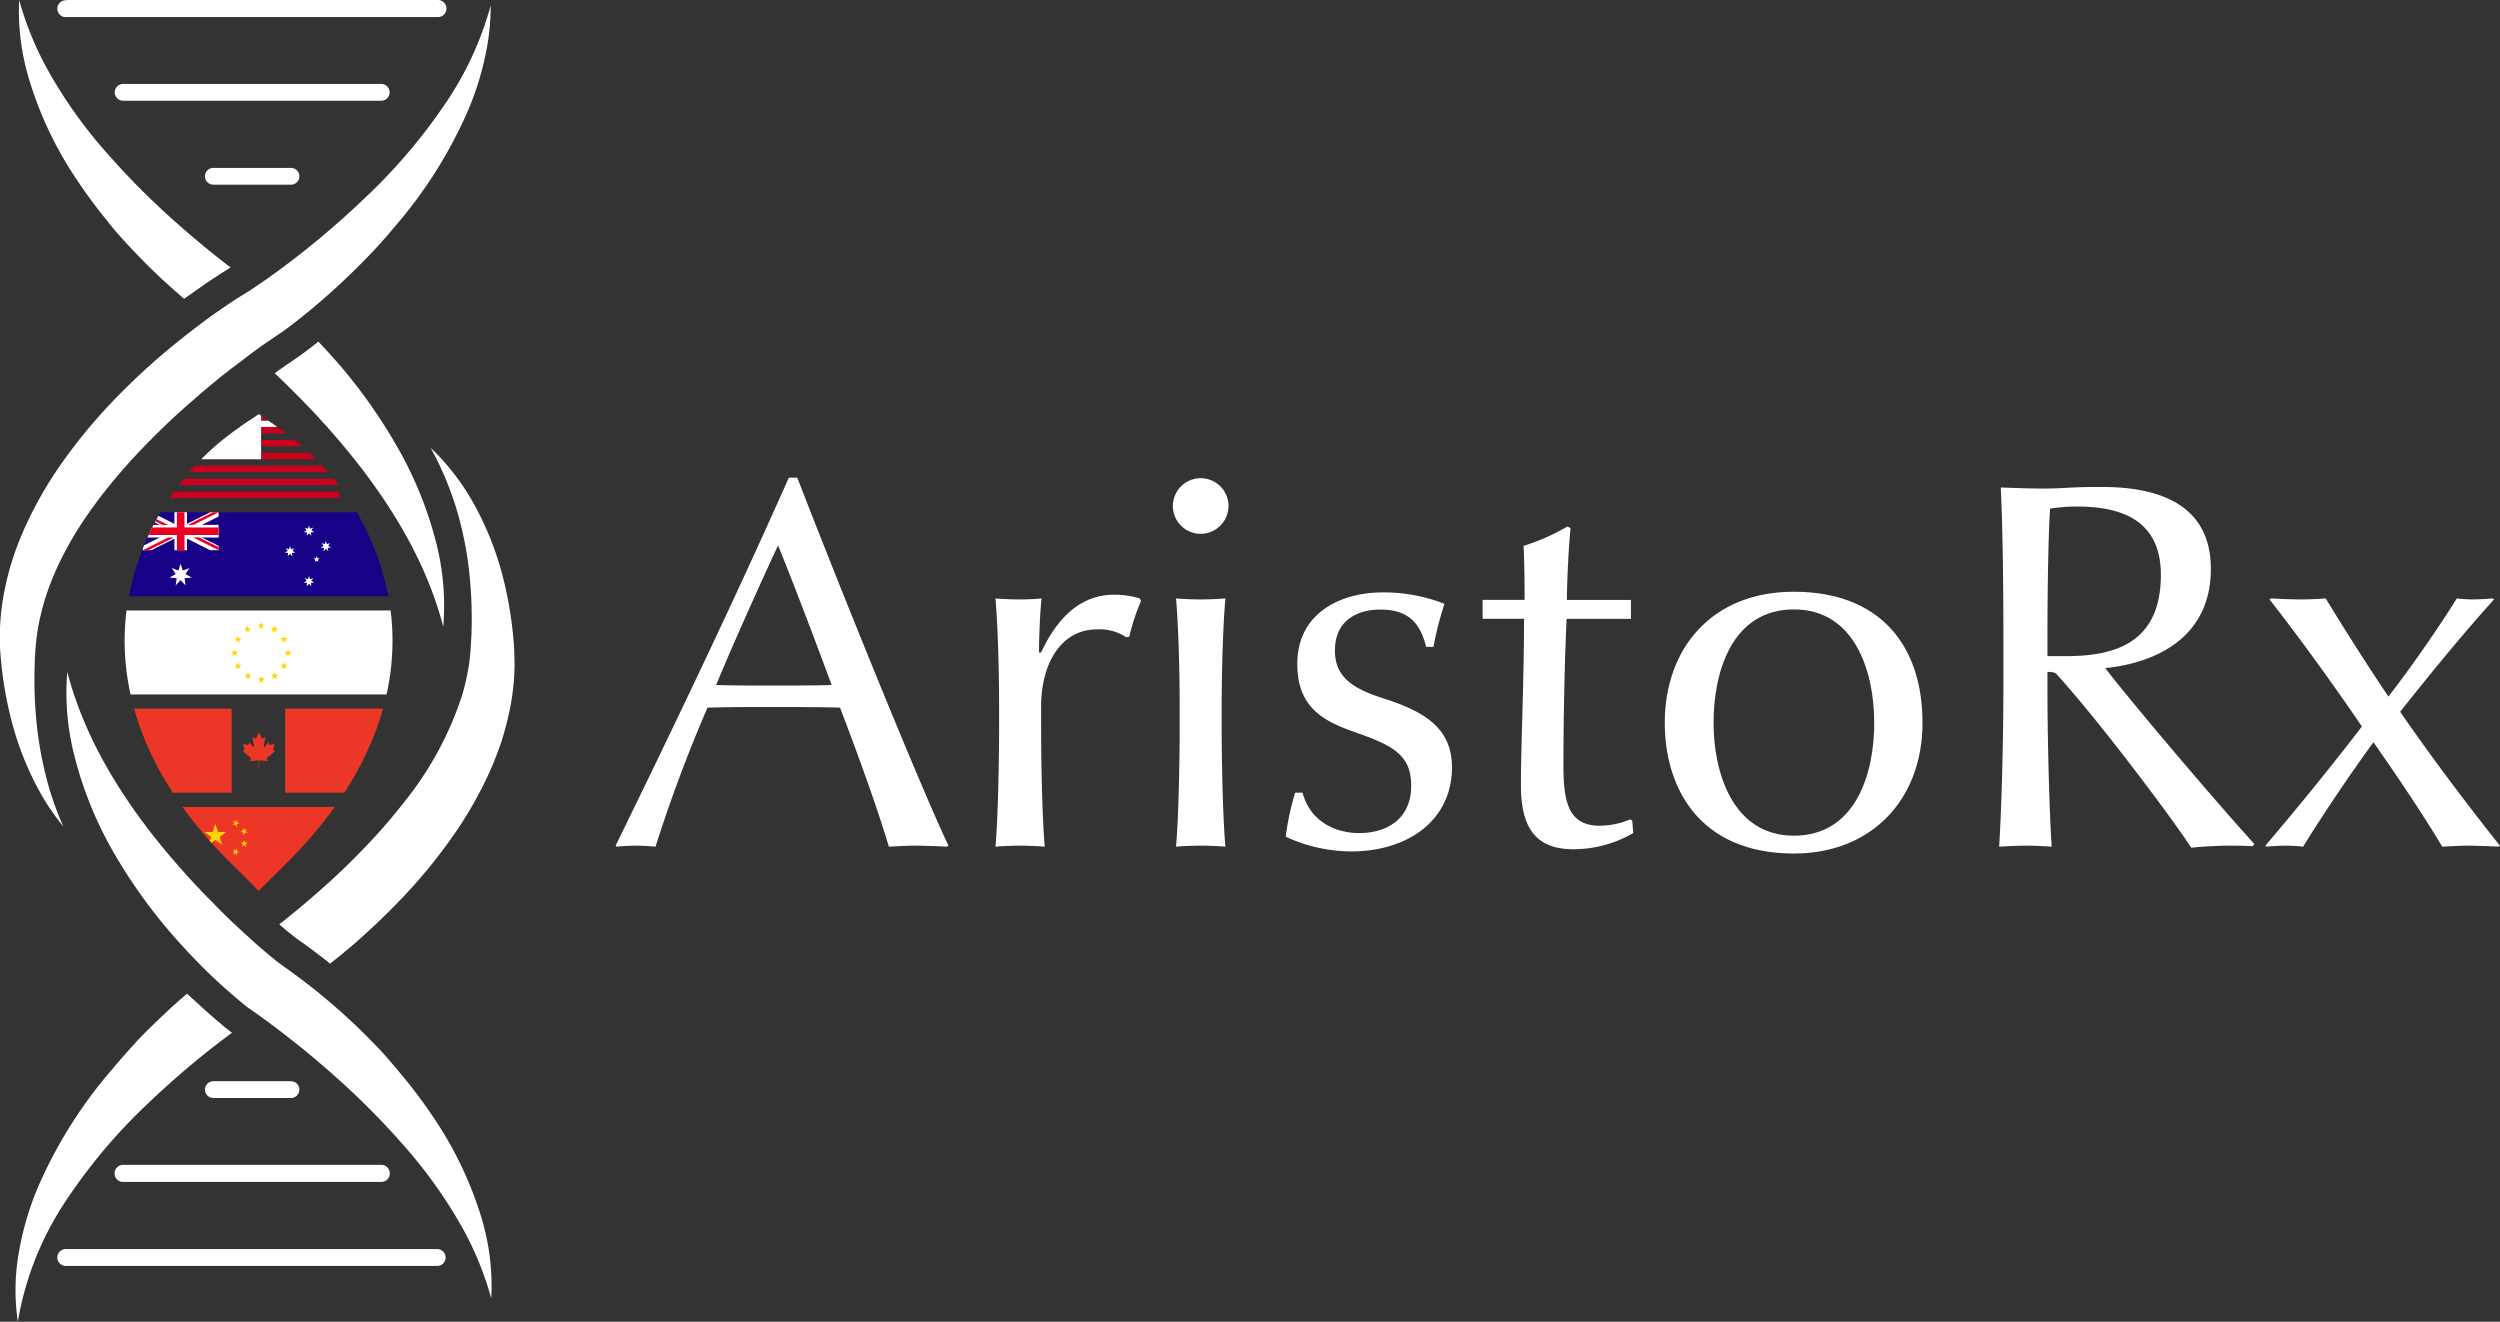 <svg xmlns="http://www.w3.org/2000/svg" xmlns:xlink="http://www.w3.org/1999/xlink" viewBox="0 0 438.62 231.9"><rect x="0" y="0" width="438.62" height="231.9" fill="#333333" stroke="none"/><defs><style>.cls-1{fill:none;}.cls-2{fill:#fff;}.cls-3{clip-path:url(#clip-path);}.cls-4{fill:#cb001c;}.cls-5{clip-path:url(#clip-path-2);}.cls-6{fill:#180087;}.cls-7{fill:#ea0020;}.cls-8{fill:#ed3726;}.cls-9{fill:#f1f1f2;}.cls-10{fill:#ffd201;}</style><clipPath id="clip-path"><path class="cls-1" d="M22.08,108.1A46.62,46.62,0,0,1,42.26,74.8l3.15-2.15c.71.49,1.39,1,2.12,1.47a10.45,10.45,0,0,1,.95.68,46.53,46.53,0,0,1,20.17,33.3c1.52,15-4.93,30.11-18.68,43.64l-4.59,4.57c-.47-.48-.9-.93-1.39-1.42-1-1-2.12-2.12-3.22-3.18C27,138.21,20.57,123.13,22.08,108.1Z"/></clipPath><clipPath id="clip-path-2"><polygon class="cls-1" points="15.09 89.88 63.35 89.88 70.15 104.61 14.22 104.61 15.09 89.88"/></clipPath></defs><g id="Layer_2" data-name="Layer 2"><g id="Layer_1-2" data-name="Layer 1"><path class="cls-2" d="M166.08,148.55c-1.57-.09-4.06-.18-5.53-.18s-3,.09-4.6.18c-1.85-6.26-5.25-15.75-8.57-24.4-3.22-.1-8.2-.1-12.25-.1-3.78,0-7.28,0-11,.1a257.43,257.43,0,0,0-9.12,24.4c-1-.09-2.3-.18-3.32-.18-1.19,0-2.67.09-3.49.18l-.19-.18c10.22-20.91,20.91-43.2,30.39-64.57h1.48c8.29,21.46,21.92,54.9,26.52,64.57ZM136.51,95.69c-2.76,5.89-8.1,17.77-10.87,24.49,2.68.1,6.73.1,9.86.1,3.41,0,7.83,0,10.41-.1C144.06,115.12,139.37,102.69,136.51,95.69Z"/><path class="cls-2" d="M198.13,111.71l-.55.09a8.4,8.4,0,0,0-5.07-1.38c-6.54,0-9.85,6.26-9.85,13.54v3.87c0,5.53.18,15.47.64,20.72-1-.09-2.85-.18-4.33-.18s-3.4.09-4.32.18c.46-5.06.64-15.38.64-20.91v-3.77c0-5.53-.18-13.54-.64-18.88.92.09,2.85.18,4.32.18s2.95-.09,3.78-.18c-.28,2.39-.46,6.81-.46,9.48h.37c3.22-6.9,7.55-10.13,12.8-10.13A15.49,15.49,0,0,1,200,105l.19.46A35.38,35.38,0,0,0,198.13,111.71Z"/><path class="cls-2" d="M210.66,93.66a4.88,4.88,0,1,1,4.88-4.88A4.91,4.91,0,0,1,210.66,93.66Zm0,54.71c-1.48,0-3.41.09-4.33.18.46-5.06.64-15.38.64-20.91v-3.77c0-5.53-.18-13.63-.64-18.88.92.09,2.85.18,4.33.18s3.31-.09,4.33-.18c-.46,5.43-.65,13.35-.65,18.88v3.77c0,5.53.19,15.66.65,20.91C214,148.46,212.13,148.37,210.66,148.37Z"/><path class="cls-2" d="M237.09,149.38a27.59,27.59,0,0,1-11.51-2.58,44.9,44.9,0,0,1,1.66-7.73h1.29c1.29,4.88,5.52,7.09,9.94,7.09,4.88,0,9.12-2.49,9.12-8.29,0-5.44-3.22-7.09-9.85-9.4-5.44-1.93-10.13-4.23-10.13-12,0-9.12,7.92-12.53,14.82-12.53a29.12,29.12,0,0,1,11,2,57.74,57.74,0,0,0-1.93,7.55h-1.29c-1-4-2.95-6.54-8-6.54-4.24,0-8,2-8,7.19,0,4.88,3.5,6.81,8.75,8.47,7.46,2.4,11.79,5.44,11.79,12.07C254.68,144.22,246.67,149.38,237.09,149.38Z"/><path class="cls-2" d="M276.05,149c-6.91,0-9.21-4.14-9.21-11.33,0-6.72.55-18.32.55-29.1h-7.27v-3.32h7.37c0-1.84,0-5.71-.19-9.48A36.66,36.66,0,0,0,275,92.37l.55.28c-.37,3.68-.64,9.85-.64,12.61h11.23v3.32H274.86c-.37,7.92-.56,18-.56,25.79,0,6.54,1,10.5,6.36,10.5a13.88,13.88,0,0,0,5.34-1.11l.37.19.18,2.21A21,21,0,0,1,276.05,149Z"/><path class="cls-2" d="M314.74,149.75c-16.58,0-22.66-11.51-22.66-22.93,0-12.9,8.1-23,22.66-23,15,0,22.56,9.3,22.56,23C337.3,140.17,328.46,149.75,314.74,149.75Zm0-42.83c-10.78,0-14.1,10.78-14.1,19.9,0,8.65,3.32,19.8,14.1,19.8s14.09-10.78,14.09-19.8S325.42,106.92,314.74,106.92Z"/><path class="cls-2" d="M395.24,148.46c-1.94-.09-3.23-.09-4.52-.09-1.47,0-4.88.18-6.26.37-4-6.08-16.39-22.48-23.58-30.4-.28-.37-.83-.46-1.66-.46v2.86c0,8.19.28,20.44.74,27.81-1.2-.09-3-.18-4.51-.18s-3.32.09-4.7.18c.46-7.37.74-19.52.74-27.81v-9.21c0-8.29-.1-18.61-.46-26,3,.1,5.34.19,7.46.19,1.56,0,3.4-.09,5.25-.19s3.77-.09,5.15-.09c10.41,0,19,3.41,19,14.37,0,12.07-9.67,16.49-18.52,17.41,4.33,5.71,20.45,24.68,26.16,30.85ZM364.38,88.87a29.56,29.56,0,0,0-4.7.37c-.36,5.62-.46,16.58-.46,22.29v3.59h3.23c8.47,0,16.67-2.21,16.67-14.28C379.12,90.62,371.2,88.87,364.38,88.87Z"/><path class="cls-2" d="M438.34,148.55c-1.47-.09-4.24-.18-5.34-.18s-3.13.09-4.51.18c-3.6-6-7.83-12.25-12.07-18.33-4.24,5.81-9,12.9-12.34,18.33a28.85,28.85,0,0,0-2.95-.18c-1.1,0-2.67.09-3.5.18l-.18-.18c5.43-6.36,11.51-13.82,16.94-20.91-4.69-6.91-11-15.66-16.21-22.29l.28-.18c1.47.09,3.78.18,5.34.18,1.2,0,3.13-.09,4.24-.18,3.41,5.62,7.28,11.69,11,17.22,4.24-5.43,9.4-13,12-17.22a25.1,25.1,0,0,0,2.68.18c1,0,2.57-.09,3.59-.18l.27.18c-4.88,5.34-11.23,13.08-16.48,19.71,5.34,7.74,11.42,15.84,17.5,23.49Z"/><g class="cls-3"><g id="USA"><rect class="cls-4" x="29.58" y="86.25" width="29.96" height="1.13"/><rect class="cls-4" x="29.16" y="83.98" width="35.5" height="1.13"/><rect class="cls-4" x="29.16" y="81.71" width="35.5" height="1.13"/><rect class="cls-4" x="34.28" y="79.45" width="25.26" height="1.13"/><rect class="cls-4" x="34.28" y="77.18" width="25.26" height="1.13"/><rect class="cls-4" x="34.28" y="74.91" width="25.26" height="1.13"/><rect class="cls-2" x="34.28" y="73.78" width="25.26" height="1.13"/><rect class="cls-4" x="34.28" y="72.65" width="25.26" height="1.13"/><rect class="cls-2" x="34.28" y="72.65" width="11.53" height="7.93"/><polygon class="cls-2" points="35.32 73.52 35.42 73.82 35.74 73.82 35.48 74.01 35.58 74.31 35.32 74.12 35.07 74.31 35.17 74.01 34.91 73.82 35.22 73.82 35.32 73.52"/><polygon class="cls-2" points="35.32 74.85 35.42 75.15 35.74 75.15 35.48 75.33 35.58 75.63 35.32 75.45 35.07 75.63 35.17 75.33 34.91 75.15 35.22 75.15 35.32 74.85"/><polygon class="cls-2" points="35.32 76.17 35.42 76.47 35.74 76.47 35.48 76.66 35.58 76.96 35.32 76.77 35.07 76.96 35.17 76.66 34.91 76.47 35.22 76.47 35.32 76.17"/><polygon class="cls-2" points="35.32 77.49 35.42 77.8 35.74 77.8 35.48 77.98 35.58 78.28 35.32 78.09 35.07 78.28 35.17 77.98 34.91 77.8 35.22 77.8 35.32 77.49"/><polygon class="cls-2" points="35.32 78.82 35.42 79.12 35.74 79.12 35.48 79.3 35.58 79.6 35.32 79.42 35.07 79.6 35.17 79.3 34.91 79.12 35.22 79.12 35.32 78.82"/><polygon class="cls-2" points="36.24 74.22 36.34 74.52 36.66 74.52 36.4 74.71 36.5 75 36.24 74.82 35.99 75 36.09 74.71 35.83 74.52 36.15 74.52 36.24 74.22"/><polygon class="cls-2" points="36.24 75.54 36.34 75.84 36.66 75.84 36.4 76.03 36.5 76.33 36.24 76.14 35.99 76.33 36.09 76.03 35.83 75.84 36.15 75.84 36.24 75.54"/><polygon class="cls-2" points="36.24 76.87 36.34 77.17 36.66 77.17 36.4 77.35 36.5 77.65 36.24 77.47 35.99 77.65 36.09 77.35 35.83 77.17 36.15 77.17 36.24 76.87"/><polygon class="cls-2" points="36.24 78.19 36.34 78.49 36.66 78.49 36.4 78.68 36.5 78.98 36.24 78.79 35.99 78.98 36.09 78.68 35.83 78.49 36.15 78.49 36.24 78.19"/><polygon class="cls-2" points="37.18 73.52 37.27 73.82 37.59 73.82 37.34 74.01 37.43 74.31 37.18 74.12 36.92 74.31 37.02 74.01 36.77 73.82 37.08 73.82 37.18 73.52"/><polygon class="cls-2" points="37.18 74.85 37.27 75.15 37.59 75.15 37.34 75.33 37.43 75.63 37.18 75.45 36.92 75.63 37.02 75.33 36.77 75.15 37.08 75.15 37.18 74.85"/><polygon class="cls-2" points="37.18 76.17 37.27 76.47 37.59 76.47 37.34 76.66 37.43 76.96 37.18 76.77 36.92 76.96 37.02 76.66 36.77 76.47 37.08 76.47 37.18 76.17"/><polygon class="cls-2" points="37.18 77.49 37.27 77.8 37.59 77.8 37.34 77.98 37.43 78.28 37.18 78.09 36.92 78.28 37.02 77.98 36.77 77.8 37.08 77.8 37.18 77.49"/><polygon class="cls-2" points="37.18 78.82 37.27 79.12 37.59 79.12 37.34 79.3 37.43 79.6 37.18 79.42 36.92 79.6 37.02 79.3 36.77 79.12 37.08 79.12 37.18 78.82"/><polygon class="cls-2" points="38.1 74.22 38.2 74.52 38.51 74.52 38.26 74.71 38.35 75 38.1 74.82 37.84 75 37.94 74.71 37.69 74.52 38 74.52 38.1 74.22"/><polygon class="cls-2" points="38.1 75.54 38.2 75.84 38.51 75.84 38.26 76.03 38.35 76.33 38.1 76.14 37.84 76.33 37.94 76.03 37.69 75.84 38 75.84 38.1 75.54"/><polygon class="cls-2" points="38.1 76.87 38.2 77.17 38.51 77.17 38.26 77.35 38.35 77.65 38.1 77.47 37.84 77.65 37.94 77.35 37.69 77.17 38 77.17 38.1 76.87"/><polygon class="cls-2" points="38.1 78.19 38.2 78.49 38.51 78.49 38.26 78.68 38.35 78.98 38.1 78.79 37.84 78.98 37.94 78.68 37.69 78.49 38 78.49 38.1 78.19"/><polygon class="cls-2" points="39.03 73.52 39.13 73.82 39.45 73.82 39.19 74.01 39.29 74.31 39.03 74.12 38.78 74.31 38.88 74.01 38.62 73.82 38.94 73.82 39.03 73.52"/><polygon class="cls-2" points="39.03 74.85 39.13 75.15 39.45 75.15 39.19 75.33 39.29 75.63 39.03 75.45 38.78 75.63 38.88 75.33 38.62 75.15 38.94 75.15 39.03 74.85"/><polygon class="cls-2" points="39.03 76.17 39.13 76.47 39.45 76.47 39.19 76.66 39.29 76.96 39.03 76.77 38.78 76.96 38.88 76.66 38.62 76.47 38.94 76.47 39.03 76.17"/><polygon class="cls-2" points="39.03 77.49 39.13 77.8 39.45 77.8 39.19 77.98 39.29 78.28 39.03 78.09 38.78 78.28 38.88 77.98 38.62 77.8 38.94 77.8 39.03 77.49"/><polygon class="cls-2" points="39.03 78.82 39.13 79.12 39.45 79.12 39.19 79.3 39.29 79.6 39.03 79.42 38.78 79.6 38.88 79.3 38.62 79.12 38.94 79.12 39.03 78.82"/><polygon class="cls-2" points="39.96 74.22 40.05 74.52 40.37 74.52 40.11 74.71 40.21 75 39.96 74.82 39.7 75 39.8 74.71 39.54 74.52 39.86 74.52 39.96 74.22"/><polygon class="cls-2" points="39.96 75.54 40.05 75.84 40.37 75.84 40.11 76.03 40.21 76.33 39.96 76.14 39.7 76.33 39.8 76.03 39.54 75.84 39.86 75.84 39.96 75.54"/><polygon class="cls-2" points="39.96 76.87 40.05 77.17 40.37 77.17 40.11 77.35 40.21 77.65 39.96 77.47 39.7 77.65 39.8 77.35 39.54 77.17 39.86 77.17 39.96 76.87"/><polygon class="cls-2" points="39.96 78.19 40.05 78.49 40.37 78.49 40.11 78.68 40.21 78.98 39.96 78.79 39.7 78.98 39.8 78.68 39.54 78.49 39.86 78.49 39.96 78.19"/><polygon class="cls-2" points="40.89 73.52 40.99 73.82 41.3 73.82 41.05 74.01 41.15 74.31 40.89 74.12 40.64 74.31 40.73 74.01 40.48 73.82 40.79 73.82 40.89 73.52"/><polygon class="cls-2" points="40.89 74.85 40.99 75.15 41.3 75.15 41.05 75.33 41.15 75.63 40.89 75.45 40.64 75.63 40.73 75.33 40.48 75.15 40.79 75.15 40.89 74.85"/><polygon class="cls-2" points="40.89 76.17 40.99 76.47 41.3 76.47 41.05 76.66 41.15 76.96 40.89 76.77 40.64 76.96 40.73 76.66 40.48 76.47 40.79 76.47 40.89 76.17"/><polygon class="cls-2" points="40.89 77.49 40.99 77.8 41.3 77.8 41.05 77.98 41.15 78.28 40.89 78.09 40.64 78.28 40.73 77.98 40.48 77.8 40.79 77.8 40.89 77.49"/><polygon class="cls-2" points="40.89 78.82 40.99 79.12 41.3 79.12 41.05 79.3 41.15 79.6 40.89 79.42 40.64 79.6 40.73 79.3 40.48 79.12 40.79 79.12 40.89 78.82"/><polygon class="cls-2" points="41.81 74.22 41.91 74.52 42.23 74.52 41.97 74.71 42.07 75 41.81 74.82 41.56 75 41.66 74.71 41.4 74.52 41.72 74.52 41.81 74.22"/><polygon class="cls-2" points="41.81 75.54 41.91 75.84 42.23 75.84 41.97 76.03 42.07 76.33 41.81 76.14 41.56 76.33 41.66 76.03 41.4 75.84 41.72 75.84 41.81 75.54"/><polygon class="cls-2" points="41.81 76.87 41.91 77.17 42.23 77.17 41.97 77.35 42.07 77.65 41.81 77.47 41.56 77.65 41.66 77.35 41.4 77.17 41.72 77.17 41.81 76.87"/><polygon class="cls-2" points="41.81 78.19 41.91 78.49 42.23 78.49 41.97 78.68 42.07 78.98 41.81 78.79 41.56 78.98 41.66 78.68 41.4 78.49 41.72 78.49 41.81 78.19"/><polygon class="cls-2" points="42.75 73.52 42.84 73.82 43.16 73.82 42.91 74.01 43 74.31 42.75 74.12 42.49 74.31 42.59 74.01 42.34 73.82 42.65 73.82 42.75 73.52"/><polygon class="cls-2" points="42.75 74.85 42.84 75.15 43.16 75.15 42.91 75.33 43 75.63 42.75 75.45 42.49 75.63 42.59 75.33 42.34 75.15 42.65 75.15 42.75 74.85"/><polygon class="cls-2" points="42.75 76.17 42.84 76.47 43.16 76.47 42.91 76.66 43 76.96 42.75 76.77 42.49 76.96 42.59 76.66 42.34 76.47 42.65 76.47 42.75 76.17"/><polygon class="cls-2" points="42.75 77.49 42.84 77.8 43.16 77.8 42.91 77.98 43 78.28 42.75 78.09 42.49 78.28 42.59 77.98 42.34 77.8 42.65 77.8 42.75 77.49"/><polygon class="cls-2" points="42.75 78.82 42.84 79.12 43.16 79.12 42.91 79.3 43 79.6 42.75 79.42 42.49 79.6 42.59 79.3 42.34 79.12 42.65 79.12 42.75 78.82"/><polygon class="cls-2" points="43.67 74.22 43.77 74.52 44.08 74.52 43.83 74.71 43.92 75 43.67 74.82 43.41 75 43.51 74.71 43.26 74.52 43.57 74.52 43.67 74.22"/><polygon class="cls-2" points="43.67 75.54 43.77 75.84 44.08 75.84 43.83 76.03 43.92 76.33 43.67 76.14 43.41 76.33 43.51 76.03 43.26 75.84 43.57 75.84 43.67 75.54"/><polygon class="cls-2" points="43.67 76.87 43.77 77.17 44.08 77.17 43.83 77.35 43.92 77.65 43.67 77.47 43.41 77.65 43.51 77.35 43.26 77.17 43.57 77.17 43.67 76.87"/><polygon class="cls-2" points="43.67 78.19 43.77 78.49 44.08 78.49 43.83 78.68 43.92 78.98 43.67 78.79 43.41 78.98 43.51 78.68 43.26 78.49 43.57 78.49 43.67 78.19"/><polygon class="cls-2" points="44.6 73.52 44.7 73.82 45.01 73.82 44.76 74.01 44.86 74.31 44.6 74.12 44.35 74.31 44.44 74.01 44.19 73.82 44.5 73.82 44.6 73.52"/><polygon class="cls-2" points="44.6 74.85 44.7 75.15 45.01 75.15 44.76 75.33 44.86 75.63 44.6 75.45 44.35 75.63 44.44 75.33 44.19 75.15 44.5 75.15 44.6 74.85"/><polygon class="cls-2" points="44.6 76.17 44.7 76.47 45.01 76.47 44.76 76.66 44.86 76.96 44.6 76.77 44.35 76.96 44.44 76.66 44.19 76.47 44.5 76.47 44.6 76.17"/><polygon class="cls-2" points="44.6 77.49 44.7 77.8 45.01 77.8 44.76 77.98 44.86 78.28 44.6 78.09 44.35 78.28 44.44 77.98 44.19 77.8 44.5 77.8 44.6 77.49"/><polygon class="cls-2" points="44.6 78.82 44.7 79.12 45.01 79.12 44.76 79.3 44.86 79.6 44.6 79.42 44.35 79.6 44.44 79.3 44.19 79.12 44.5 79.12 44.6 78.82"/></g><g class="cls-5"><rect class="cls-6" x="1.17" y="89.88" width="91.47" height="14.73"/><polygon class="cls-2" points="31.68 98.91 32.07 100.1 33.24 99.66 32.55 100.7 33.63 101.34 32.38 101.45 32.55 102.7 31.68 101.79 30.82 102.7 31 101.45 29.74 101.34 30.82 100.7 30.13 99.66 31.3 100.1 31.68 98.91"/><polygon class="cls-2" points="54.21 101.06 54.4 101.63 54.95 101.42 54.63 101.91 55.14 102.22 54.54 102.27 54.63 102.86 54.21 102.43 53.8 102.86 53.88 102.27 53.29 102.22 53.8 101.91 53.47 101.42 54.03 101.63 54.21 101.06"/><polygon class="cls-2" points="50.89 95.8 51.07 96.37 51.63 96.16 51.3 96.65 51.81 96.96 51.22 97.01 51.3 97.6 50.89 97.17 50.48 97.6 50.56 97.01 49.97 96.96 50.48 96.65 50.15 96.16 50.71 96.37 50.89 95.8"/><polygon class="cls-2" points="54.21 92.2 54.4 92.77 54.95 92.56 54.63 93.05 55.14 93.36 54.54 93.41 54.63 94 54.21 93.57 53.8 94 53.88 93.41 53.29 93.36 53.8 93.05 53.47 92.56 54.03 92.77 54.21 92.2"/><polygon class="cls-2" points="57.17 94.91 57.35 95.48 57.91 95.27 57.58 95.77 58.09 96.07 57.49 96.12 57.58 96.72 57.17 96.28 56.76 96.72 56.84 96.12 56.24 96.07 56.76 95.77 56.42 95.27 56.98 95.48 57.17 94.91"/><polygon class="cls-2" points="55.54 97.58 55.69 97.93 56.07 97.96 55.78 98.21 55.87 98.58 55.54 98.38 55.22 98.58 55.31 98.21 55.02 97.96 55.4 97.93 55.54 97.58"/><polygon class="cls-2" points="30.6 89.88 30.6 92.09 25.06 92.09 25.06 94.31 30.6 94.31 30.6 96.53 32.81 96.53 32.81 94.31 38.35 94.31 38.35 92.09 32.81 92.09 32.81 89.88 30.6 89.88"/><polygon class="cls-2" points="25.06 89.88 25.06 90.62 36.86 96.53 38.35 96.53 38.35 95.78 26.55 89.88 25.06 89.88"/><polygon class="cls-2" points="36.86 89.88 25.06 95.78 25.06 96.53 26.55 96.53 38.35 90.62 38.35 89.88 36.86 89.88"/><polygon class="cls-7" points="31.04 89.88 31.04 92.54 25.06 92.54 25.06 93.87 31.04 93.87 31.04 96.53 32.37 96.53 32.37 93.87 38.35 93.87 38.35 92.54 32.37 92.54 32.37 89.88 31.04 89.88"/><path class="cls-7" d="M25.06,89.88v.5L28.5,92.1h1Zm12.3,0L32.93,92.1h1l4.43-2.22Z"/><path class="cls-7" d="M29.49,94.31l-4.43,2.22h1l4.43-2.22Zm4.43,0,4.43,2.22V96l-3.44-1.72Z"/></g><path class="cls-8" d="M45.34,135h.12l0-1.52.11-.09,1.38.16-.12-.41a.21.21,0,0,1,.06-.2l1.39-1.18-.29-.14c-.12-.05-.09-.12,0-.3l.21-.8-.81.17a.11.11,0,0,1-.14-.09l-.1-.37-.64.74c-.09.12-.27.12-.22-.16l.27-1.51-.36.2c-.1.06-.21.07-.26,0l-.52-1-.51,1c-.06.11-.16.1-.26,0l-.37-.2.28,1.51c.05.28-.13.28-.22.16l-.64-.74-.1.37a.12.12,0,0,1-.14.09l-.81-.17.21.8c0,.18.08.25,0,.3l-.29.14,1.39,1.18a.21.21,0,0,1,.06.2l-.12.41,1.38-.16.11.09,0,1.52Z"/><rect class="cls-8" x="18.19" y="124.34" width="22.45" height="14.73"/><rect class="cls-8" x="50.04" y="124.34" width="25.48" height="14.73"/><polygon class="cls-2" points="15.22 121.84 87.48 121.84 87.48 107.11 14.42 107.11 15.22 121.84"/><path class="cls-9" d="M46.83,114.49l.17,0-.18,0Z"/><path class="cls-10" d="M41.92,116.63l-.15-.48-.16.49H41.1l.41.29-.15.49.41-.3.41.3-.16-.49.41-.3Zm-.77-1.79.42.3-.16-.48.41-.3h-.51l-.16-.49-.16.49h-.51l.42.3-.16.48Zm7.2,3.54-.16-.48-.16.48h-.51l.41.3-.16.49.42-.3.41.3-.16-.49.41-.29Zm-4.69,0-.15-.49-.16.49h-.51l.41.3-.15.48.41-.3.41.3-.16-.48.41-.3ZM46,119l-.16-.48-.15.49h-.51l.41.3-.15.48.41-.3.41.3-.16-.49.41-.3Zm4-2.38-.16-.49-.15.49h-.51l.41.3-.16.48.41-.3.42.3-.16-.48.41-.3Zm1.13-2.29H50.7l-.16-.49-.16.49h-.51l.41.3-.16.49.42-.3.41.3-.16-.48Zm-1.74-1.6.41-.3.42.3-.16-.48.41-.3H50l-.16-.49-.15.49h-.51l.41.3Zm-1.25-3-.16.48h-.51l.41.3-.15.49.41-.3.41.3-.16-.49.41-.3h-.5Zm-6.9,3,.41-.3.41.3L42,112.3l.42-.3h-.51l-.16-.48-.16.48h-.51l.42.3Zm1.74-1.74.41-.3.41.3-.16-.49.41-.29h-.5l-.16-.49-.16.49H42.8l.41.29Zm2.37-.63.41-.3.42.3-.16-.49.41-.3H46l-.16-.48-.15.48h-.51l.41.3Z"/><polygon class="cls-8" points="34.28 156.31 59.53 156.31 64.37 141.58 25.59 141.58 34.28 156.31"/><path class="cls-10" d="M41.63,148.83l-.31.37-.45-.18.26.41-.31.38.47-.12.26.41,0-.49.48-.12-.46-.18Zm1.81-1H43l-.15-.46-.15.46h-.49l.4.29-.15.46.39-.28.39.28-.15-.46Zm-.8-1.78.08.48.22-.43.48.07-.34-.34.22-.43-.43.22-.35-.35.08.48-.44.22Zm-1-2.23-.31.37-.45-.18.25.41-.31.38.48-.12.26.41,0-.49.47-.12-.45-.18Zm-3.4,2.14-.46-1.41-.46,1.41H35.84l1.2.87-.46,1.41,1.2-.87,1.2.87-.46-1.41,1.2-.87Z"/></g><path class="cls-2" d="M77.77,109.94c-2.47-9.36-7.1-18.29-14.37-27.81a135.3,135.3,0,0,0-11.47-13C50.8,68,49.6,66.79,48.19,65.47c.6-.41,1.17-.82,1.72-1.21l2.59-1.77c1-.73,1.87-1.36,2.65-2,.24-.18.48-.37.7-.56.86.91,1.76,1.88,2.72,2.95A91.81,91.81,0,0,1,69.52,78.1a66.68,66.68,0,0,1,7.06,17.34A44.48,44.48,0,0,1,77.77,109.94Z"/><path class="cls-2" d="M40.45,46.92,39,47.84q-2.64,1.69-5.27,3.58c-.49.35-1,.69-1.42,1-2.53-2.15-5-4.41-7.36-6.83-1.08-1.11-2.17-2.25-3.21-3.39s-2-2.23-3-3.55a87.56,87.56,0,0,1-5.55-7.55,64.61,64.61,0,0,1-8-16.91A41.36,41.36,0,0,1,3.36,0a56.58,56.58,0,0,0,5.3,12.77A82.9,82.9,0,0,0,18.8,26.91a136.53,136.53,0,0,0,12.29,12.3C34.25,42,37.37,44.58,40.45,46.92Z"/><path class="cls-2" d="M61.07,48.49c1.48-1.42,2.91-2.86,4.26-4.28s2.74-3,4-4.52A79.93,79.93,0,0,0,82.17,19.26,52.25,52.25,0,0,0,85.54,7.73,39.17,39.17,0,0,0,86.08,1a57.25,57.25,0,0,1-7.47,16.46A97.81,97.81,0,0,1,64,34.75,151.09,151.09,0,0,1,46.54,49.14L43.8,51l-2,1.23c-1.68,1.09-3.37,2.24-5,3.41-3.44,2.52-6.54,5-9.46,7.53a120.89,120.89,0,0,0-8.72,8.47,93.85,93.85,0,0,0-7.72,9.52A68.87,68.87,0,0,0,4.67,91.89a56,56,0,0,0-2.34,5.84,52.2,52.2,0,0,0-1.59,6.13A41.43,41.43,0,0,0,0,110.17c0,1.12,0,2.16,0,3.17,0,.78.09,1.5.15,2.26l.08.81a65.86,65.86,0,0,0,2.31,11.91,53.39,53.39,0,0,0,4.69,11.06A42.11,42.11,0,0,0,11.1,145a58.45,58.45,0,0,1-2.33-6.25A64.37,64.37,0,0,1,6.49,127.5a76,76,0,0,1-.39-11.29c0-.4,0-.77.06-1.15,0-.56.06-1.12.1-1.65.07-.84.17-1.71.32-2.66a41.62,41.62,0,0,1,1.19-5.22c1.89-6.28,5.29-12.5,10.37-19a101.48,101.48,0,0,1,7.34-8.39c2.65-2.74,5.4-5.34,8.17-7.73,2.9-2.55,5.86-5,8.78-7.12C44.07,62,45.55,60.91,47,59.93l2.49-1.69c.95-.67,1.73-1.26,2.45-1.83A117.45,117.45,0,0,0,61.07,48.49Z"/><path class="cls-2" d="M90.26,117.63a42.2,42.2,0,0,1-.73,6.43,55,55,0,0,1-1.61,6.21,58.44,58.44,0,0,1-2.37,5.92A69.86,69.86,0,0,1,79.24,147a92.76,92.76,0,0,1-7.78,9.59c-2.79,3-5.73,5.84-8.77,8.53-1.56,1.36-3.16,2.68-4.78,3.95-1.45-1.18-2.95-2.3-4.48-3.42l-1.28-.9-.39-.3-1.26-1c-.5-.41-1-.84-1.5-1.28,2.19-1.71,4.34-3.49,6.42-5.32,2.83-2.46,5.54-5,8.13-7.7a98.5,98.5,0,0,0,7.28-8.32A58.89,58.89,0,0,0,81.07,122a40.8,40.8,0,0,0,1.17-5.12c.13-.87.24-1.74.3-2.61s.11-1.84.17-2.77a76.09,76.09,0,0,0-.39-11.18,62,62,0,0,0-2.25-11.08,56.35,56.35,0,0,0-4.52-10.68A41.31,41.31,0,0,1,82.91,88a54.24,54.24,0,0,1,4.77,11.21A66.58,66.58,0,0,1,90,111.3c.09,1,.2,2,.23,3.1S90.3,116.55,90.26,117.63Z"/><path class="cls-2" d="M40.69,181.2A151.27,151.27,0,0,0,26,193.56a97.09,97.09,0,0,0-14.49,17.19A54.31,54.31,0,0,0,3.13,231.9a37.88,37.88,0,0,1,.15-12,52,52,0,0,1,3.42-11.7,80.89,80.89,0,0,1,13-20.62c1.3-1.56,2.65-3.07,4-4.56s2.82-2.89,4.28-4.3,3.19-3,4.85-4.38c.37.35.72.7,1.09,1,1.22,1.14,2.46,2.25,3.67,3.3.64.55,1.28,1.08,2,1.7l.74.57Z"/><path class="cls-2" d="M58.46,188.56a135.24,135.24,0,0,1,12.29,12.31A83.34,83.34,0,0,1,80.89,215a56.73,56.73,0,0,1,5.3,12.79,41.44,41.44,0,0,0-1.75-14.25,65.28,65.28,0,0,0-8-16.92,88,88,0,0,0-5.56-7.53c-1.08-1.32-2.08-2.49-3-3.56s-2.12-2.29-3.21-3.4A110,110,0,0,0,50.4,170l-.87-.62h0l-1-.74v0l-1.35-1.1c-1.07-.9-2.17-1.85-3.25-2.84-2.59-2.34-4.53-4.18-6.28-6a136.94,136.94,0,0,1-11.48-13c-7.27-9.51-11.9-18.45-14.37-27.81a44.8,44.8,0,0,0,1.2,14.5A66.47,66.47,0,0,0,20,149.67,92.14,92.14,0,0,0,31,164.86c2.41,2.68,4.48,4.82,6.51,6.73,1.16,1.08,2.34,2.14,3.51,3.15.6.52,1.2,1,1.84,1.54l.61.48,1.44,1A164.48,164.48,0,0,1,58.46,188.56Z"/><path class="cls-2" d="M76.83,222.1H11.66a1.48,1.48,0,1,1,0-2.95H76.83a1.48,1.48,0,0,1,0,2.95Z"/><path class="cls-2" d="M66.89,207.37H21.6a1.48,1.48,0,1,1,0-3H66.89a1.48,1.48,0,0,1,0,3Z"/><path class="cls-2" d="M51.05,192.64H37.43a1.47,1.47,0,1,1,0-2.94H51.05a1.47,1.47,0,1,1,0,2.94Z"/><path class="cls-2" d="M11.66,0H76.83a1.48,1.48,0,0,1,0,3H11.66a1.48,1.48,0,1,1,0-2.95Z"/><path class="cls-2" d="M21.6,14.73H66.89a1.47,1.47,0,0,1,0,2.94H21.6a1.47,1.47,0,1,1,0-2.94Z"/><path class="cls-2" d="M37.43,29.46H51.05a1.47,1.47,0,1,1,0,2.94H37.43a1.47,1.47,0,0,1,0-2.94Z"/></g></g></svg>